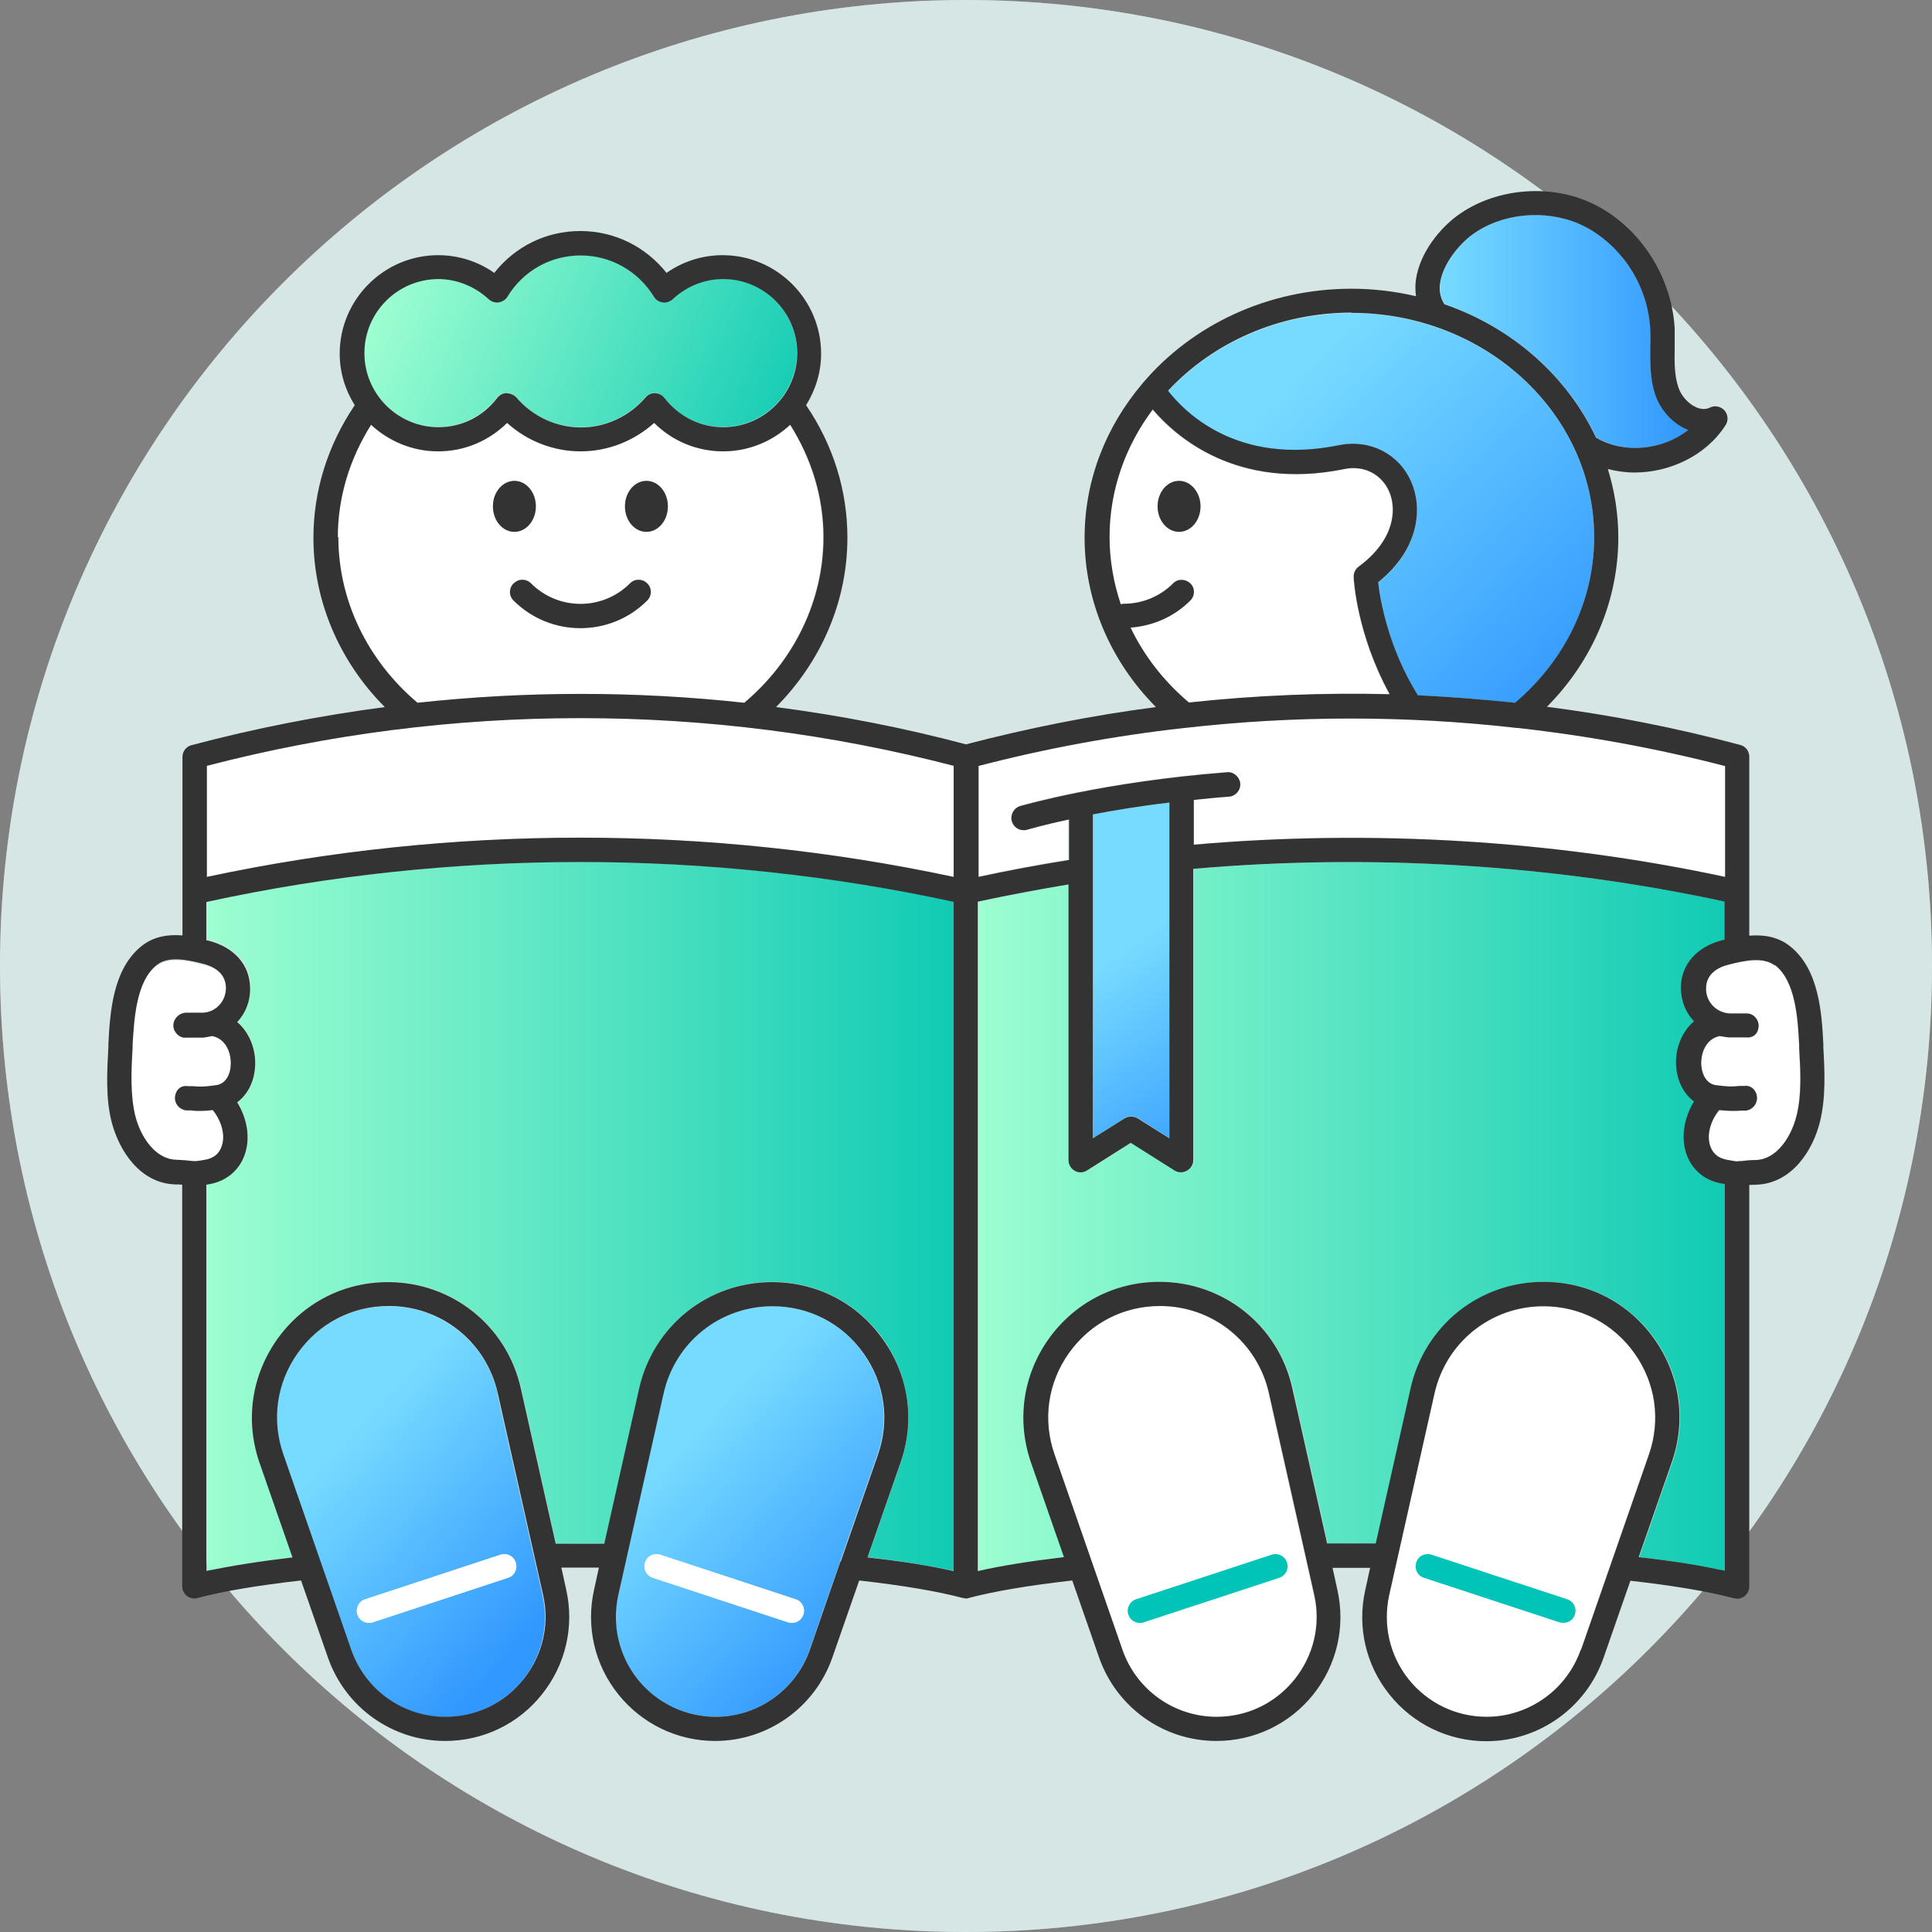<svg width="88" height="88" viewBox="0 0 88 88" fill="none" xmlns="http://www.w3.org/2000/svg">
<rect x="0" y="0" width="88" height="88" fill="#808080" stroke="none"/>
<g clip-path="url(#clip0_14_356)">
<path d="M44 88C68.3 88 88 68.3 88 44C88 19.7 68.3 0 44 0C19.7 0 0 19.7 0 44C0 68.3 19.7 88 44 88Z" fill="#E6FAF9" fill-opacity="0.6"/>
<path d="M44 88C68.3 88 88 68.3 88 44C88 19.7 68.3 0 44 0C19.7 0 0 19.7 0 44C0 68.3 19.7 88 44 88Z" fill="#E6FAF9" fill-opacity="0.6"/>
<path d="M48.681 37.314C47.471 37.571 46.799 37.779 46.774 37.779C46.726 37.791 46.664 37.803 46.616 37.803C46.371 37.803 46.151 37.644 46.078 37.4C45.992 37.107 46.163 36.801 46.457 36.703C46.603 36.654 50.233 35.591 55.88 35.163C56.161 35.127 56.454 35.371 56.479 35.677C56.503 35.982 56.271 36.251 55.966 36.276C55.416 36.324 54.878 36.373 54.364 36.422V38.463C62.443 37.754 70.779 38.268 78.564 39.93V34.882C75.46 34.075 72.307 33.501 69.129 33.147C69.129 33.147 69.105 33.147 69.092 33.147C64.057 32.584 58.972 32.584 53.937 33.147C53.937 33.147 53.937 33.147 53.924 33.147C50.771 33.501 47.63 34.088 44.538 34.882V39.918C45.894 39.624 47.276 39.368 48.657 39.148V37.302L48.681 37.314Z" fill="white"/>
<path d="M54.132 32.01C57.163 31.68 60.219 31.546 63.274 31.631C61.796 28.93 61.649 26.424 61.637 26.302C61.637 26.119 61.71 25.936 61.857 25.826C63.482 24.64 63.629 23.234 63.25 22.391C62.896 21.597 62.089 21.193 61.209 21.377C56.296 22.379 53.509 19.873 52.482 18.663C51.248 20.313 50.514 22.318 50.514 24.469C50.514 25.52 50.698 26.559 51.028 27.537C51.077 27.537 51.113 27.512 51.162 27.512C52.018 27.512 52.812 27.182 53.411 26.583C53.631 26.363 53.986 26.363 54.193 26.583C54.401 26.803 54.413 27.158 54.193 27.366C53.448 28.111 52.482 28.527 51.443 28.6C52.054 29.883 52.959 31.057 54.108 32.022L54.132 32.01ZM53.704 24.224C53.167 24.224 52.727 23.711 52.727 23.063C52.727 22.416 53.167 21.902 53.704 21.902C54.242 21.902 54.682 22.416 54.682 23.063C54.682 23.711 54.242 24.224 53.704 24.224Z" fill="white"/>
<path d="M46.982 66.611C46.31 64.692 46.603 62.639 47.789 60.989C48.962 59.327 50.808 58.386 52.837 58.386C55.758 58.386 58.239 60.378 58.887 63.226L60.476 70.302C61.209 70.302 61.954 70.302 62.688 70.302L64.277 63.226C64.912 60.378 67.406 58.386 70.327 58.386C72.356 58.386 74.201 59.339 75.374 60.989C76.548 62.639 76.841 64.692 76.169 66.611L74.666 70.926C76.206 71.109 77.526 71.317 78.589 71.549V53.937C78.589 53.937 78.503 53.924 78.442 53.912C77.648 53.766 77.049 53.252 76.817 52.494C76.584 51.761 76.743 50.893 77.183 50.172C76.694 49.806 76.389 49.207 76.364 48.461C76.34 47.777 76.609 47.007 77.183 46.518C76.804 46.114 76.584 45.577 76.584 44.978C76.597 43.914 77.318 43.108 78.503 42.814C78.528 42.814 78.552 42.814 78.577 42.802V41.067C70.791 39.38 62.443 38.867 54.377 39.576V52.837C54.377 53.044 54.267 53.228 54.083 53.326C53.912 53.423 53.692 53.423 53.521 53.313L51.529 52.054L49.537 53.313C49.451 53.374 49.341 53.399 49.243 53.399C49.146 53.399 49.06 53.374 48.974 53.326C48.803 53.228 48.693 53.044 48.693 52.837V40.284C47.312 40.504 45.931 40.773 44.574 41.067V71.561C45.638 71.317 46.946 71.109 48.498 70.926L46.994 66.611H46.982Z" fill="url(#paint0_linear_14_356)"/>
<path d="M7.162 43.951C6.197 44.684 6.111 46.432 6.05 47.593V47.74C5.989 48.754 5.928 49.891 6.172 50.832C6.417 51.81 7.089 52.812 8.018 52.837C8.36 52.837 8.556 52.861 8.69 52.886C8.91 52.91 8.934 52.91 9.362 52.837C9.753 52.763 10.01 52.543 10.12 52.189C10.279 51.688 10.096 51.052 9.704 50.575C9.472 50.6 9.289 50.612 9.13 50.612C8.996 50.612 8.861 50.612 8.714 50.6H8.507C8.201 50.575 7.969 50.307 7.981 50.001C7.993 49.696 8.226 49.427 8.568 49.475H8.776C9.13 49.512 9.289 49.512 9.863 49.439C10.328 49.365 10.511 48.877 10.523 48.473C10.536 47.935 10.279 47.324 9.68 47.202C9.546 47.227 9.411 47.251 9.277 47.263H8.47C8.189 47.312 7.908 47.043 7.908 46.738C7.908 46.432 8.14 46.175 8.458 46.175H9.252C9.839 46.139 10.316 45.638 10.303 45.039C10.303 44.477 9.937 44.11 9.228 43.939C8.507 43.755 7.688 43.597 7.174 43.988L7.162 43.951Z" fill="white"/>
<path d="M72.71 19.934C73.993 20.692 75.753 20.497 76.914 19.58C76.914 19.58 76.914 19.58 76.89 19.58C76.218 19.311 75.656 18.7 75.411 17.991C75.167 17.282 75.167 16.549 75.179 15.852C75.179 15.571 75.179 15.278 75.179 14.997C75.057 12.907 73.737 10.976 71.903 10.181C70.339 9.509 68.396 9.717 67.063 10.694C66.452 11.134 65.743 12.002 65.609 12.87C65.548 13.249 65.633 13.567 65.804 13.86C68.897 14.935 71.39 17.136 72.71 19.934Z" fill="url(#paint1_linear_14_356)"/>
<path d="M18.993 32.01C23.943 31.472 28.93 31.472 33.88 32.01C36.178 30.079 37.486 27.341 37.486 24.469C37.486 22.648 36.948 20.9 35.97 19.348C35.163 20.093 34.1 20.558 32.914 20.558C31.729 20.558 30.617 20.093 29.773 19.262C28.857 20.093 27.671 20.558 26.424 20.558C25.178 20.558 24.004 20.093 23.076 19.262C22.244 20.093 21.12 20.558 19.934 20.558C18.749 20.558 17.686 20.093 16.879 19.348C15.901 20.9 15.363 22.648 15.363 24.469C15.363 27.341 16.683 30.079 18.969 32.01H18.993ZM29.443 21.914C29.981 21.914 30.421 22.428 30.421 23.076C30.421 23.723 29.981 24.237 29.443 24.237C28.906 24.237 28.466 23.723 28.466 23.076C28.466 22.428 28.906 21.914 29.443 21.914ZM28.686 26.571C28.906 26.351 29.26 26.351 29.468 26.571C29.688 26.791 29.688 27.145 29.468 27.353C28.624 28.197 27.524 28.612 26.424 28.612C25.324 28.612 24.224 28.197 23.381 27.353C23.161 27.133 23.161 26.779 23.381 26.571C23.601 26.351 23.956 26.351 24.163 26.571C25.41 27.818 27.427 27.818 28.673 26.571H28.686ZM23.43 21.914C23.968 21.914 24.408 22.428 24.408 23.076C24.408 23.723 23.968 24.237 23.43 24.237C22.892 24.237 22.452 23.723 22.452 23.076C22.452 22.428 22.892 21.914 23.43 21.914Z" fill="white"/>
<path d="M43.438 39.942V34.882C32.303 31.985 20.558 31.985 9.423 34.882V39.942C20.57 37.559 32.291 37.559 43.438 39.942Z" fill="white"/>
<path d="M11.403 44.99C11.403 45.589 11.183 46.139 10.817 46.542C11.391 47.031 11.66 47.801 11.636 48.486C11.611 49.219 11.306 49.83 10.817 50.197C11.257 50.918 11.416 51.773 11.183 52.507C10.951 53.264 10.352 53.778 9.558 53.924C9.509 53.924 9.46 53.937 9.411 53.949V71.549C10.474 71.317 11.794 71.109 13.334 70.925L11.831 66.611C11.159 64.692 11.452 62.639 12.638 60.989C13.811 59.327 15.657 58.386 17.686 58.386C20.607 58.386 23.088 60.378 23.736 63.225L25.324 70.302C26.058 70.302 26.803 70.302 27.537 70.302L29.126 63.225C29.761 60.378 32.254 58.386 35.176 58.386C37.204 58.386 39.05 59.339 40.223 60.989C41.397 62.651 41.69 64.692 41.03 66.611L39.527 70.925C41.067 71.109 42.387 71.317 43.45 71.549V41.067C32.316 38.647 20.57 38.647 9.436 41.067V42.79C9.436 42.79 9.484 42.79 9.509 42.802C10.694 43.096 11.403 43.914 11.428 44.965L11.403 44.99Z" fill="url(#paint2_linear_14_356)"/>
<path d="M77.697 45.002C77.697 45.601 78.149 46.102 78.76 46.127H79.542C79.848 46.151 80.092 46.408 80.092 46.713C80.092 47.019 79.872 47.276 79.53 47.263H78.736C78.589 47.239 78.454 47.214 78.32 47.19C77.721 47.312 77.465 47.911 77.477 48.461C77.477 48.864 77.672 49.365 78.137 49.427C78.711 49.512 78.87 49.5 79.225 49.475H79.432C79.762 49.414 79.995 49.683 80.019 49.989C80.031 50.294 79.799 50.551 79.493 50.575H79.286C79.139 50.6 79.004 50.6 78.87 50.6C78.723 50.6 78.528 50.588 78.296 50.563C77.904 51.052 77.721 51.675 77.88 52.177C77.99 52.543 78.247 52.751 78.638 52.824C78.943 52.886 79.053 52.898 79.127 52.898C79.127 52.898 79.127 52.898 79.139 52.898H79.163H79.298C79.432 52.873 79.628 52.849 79.97 52.837C80.899 52.8 81.571 51.81 81.816 50.832C82.06 49.891 81.999 48.742 81.938 47.74V47.593C81.877 46.432 81.779 44.684 80.826 43.951C80.312 43.56 79.493 43.719 78.772 43.902C78.283 44.024 77.709 44.318 77.697 45.002Z" fill="white"/>
<path d="M22.66 63.47C22.134 61.136 20.093 59.498 17.698 59.498C16.036 59.498 14.52 60.28 13.554 61.637C12.589 62.993 12.344 64.68 12.894 66.257L15.987 75.154C16.622 76.975 18.346 78.21 20.277 78.21C21.658 78.21 22.953 77.587 23.821 76.511C24.689 75.423 25.007 74.03 24.713 72.673L22.648 63.482L22.66 63.47ZM23.137 71.867L16.977 73.895C16.977 73.895 16.854 73.92 16.806 73.92C16.573 73.92 16.353 73.773 16.28 73.541C16.182 73.248 16.341 72.93 16.634 72.844L22.794 70.816C23.088 70.718 23.406 70.877 23.491 71.17C23.589 71.463 23.43 71.781 23.137 71.867Z" fill="url(#paint3_linear_14_356)"/>
<path d="M19.959 19.445C21.01 19.445 21.976 18.957 22.636 18.113C22.733 17.979 22.892 17.905 23.063 17.893C23.222 17.893 23.393 17.954 23.503 18.089C24.249 18.957 25.324 19.458 26.449 19.458C27.573 19.458 28.649 18.957 29.394 18.089C29.504 17.967 29.651 17.893 29.81 17.893H29.822C29.993 17.893 30.14 17.979 30.25 18.113C30.898 18.969 31.876 19.445 32.927 19.445C34.784 19.445 36.3 17.93 36.3 16.072C36.3 14.214 34.784 12.699 32.927 12.699C32.083 12.699 31.264 13.029 30.629 13.616C30.507 13.726 30.336 13.774 30.177 13.762C30.006 13.738 29.859 13.64 29.773 13.505C29.052 12.32 27.806 11.623 26.437 11.623C25.068 11.623 23.821 12.332 23.1 13.505C23.014 13.652 22.868 13.738 22.697 13.762C22.526 13.787 22.367 13.738 22.244 13.616C21.609 13.029 20.802 12.699 19.947 12.699C18.089 12.699 16.573 14.214 16.573 16.072C16.573 17.93 18.089 19.445 19.947 19.445H19.959Z" fill="url(#paint4_linear_14_356)"/>
<path d="M39.319 61.637C38.353 60.28 36.838 59.498 35.176 59.498C32.78 59.498 30.739 61.136 30.213 63.47L28.148 72.661C27.842 74.018 28.172 75.411 29.04 76.499C29.908 77.587 31.203 78.198 32.584 78.198C34.516 78.198 36.239 76.975 36.874 75.142L38.231 71.231C38.231 71.231 38.256 71.158 38.268 71.121L39.967 66.244C40.517 64.668 40.272 62.981 39.307 61.624L39.319 61.637ZM36.593 73.541C36.52 73.773 36.3 73.92 36.068 73.92C36.007 73.92 35.946 73.92 35.897 73.895L29.737 71.867C29.443 71.769 29.284 71.451 29.382 71.17C29.48 70.877 29.798 70.718 30.079 70.816L36.239 72.844C36.532 72.942 36.691 73.26 36.593 73.541Z" fill="url(#paint5_linear_14_356)"/>
<path d="M51.223 50.93C51.407 50.82 51.639 50.82 51.822 50.93L53.264 51.834V36.544C51.92 36.715 50.759 36.899 49.793 37.082V51.834L51.236 50.93H51.223Z" fill="url(#paint6_linear_14_356)"/>
<path d="M57.787 63.47C57.261 61.136 55.22 59.498 52.824 59.498C51.162 59.498 49.647 60.28 48.681 61.637C47.716 62.993 47.471 64.68 48.021 66.257L51.113 75.154C51.749 76.975 53.472 78.21 55.403 78.21C56.784 78.21 58.08 77.587 58.948 76.511C59.816 75.423 60.133 74.03 59.84 72.673L57.774 63.482L57.787 63.47ZM58.276 71.867L52.103 73.895C52.103 73.895 51.981 73.92 51.932 73.92C51.7 73.92 51.48 73.773 51.407 73.541C51.309 73.248 51.468 72.93 51.761 72.844L57.933 70.816C58.227 70.718 58.544 70.877 58.63 71.17C58.728 71.463 58.569 71.781 58.276 71.867Z" fill="white"/>
<path d="M74.446 61.637C73.48 60.28 71.964 59.498 70.302 59.498C67.907 59.498 65.866 61.136 65.34 63.47L63.274 72.661C62.969 74.018 63.299 75.411 64.167 76.499C65.034 77.587 66.33 78.198 67.711 78.198C69.642 78.198 71.366 76.975 72.001 75.142L75.093 66.244C75.643 64.668 75.399 62.993 74.433 61.624L74.446 61.637ZM71.732 73.541C71.659 73.773 71.439 73.92 71.207 73.92C71.146 73.92 71.084 73.92 71.036 73.895L64.863 71.867C64.57 71.769 64.411 71.451 64.509 71.17C64.607 70.877 64.924 70.718 65.206 70.816L71.378 72.844C71.671 72.942 71.83 73.26 71.732 73.541Z" fill="white"/>
<path d="M60.989 20.289C62.395 20.008 63.702 20.668 64.277 21.951C64.79 23.112 64.692 24.982 62.773 26.534C62.859 27.304 63.226 29.504 64.582 31.68C66.061 31.741 67.528 31.851 69.007 32.022C71.304 30.091 72.612 27.353 72.612 24.481C72.612 18.847 67.65 14.263 61.563 14.263C58.227 14.263 55.232 15.644 53.203 17.82C53.924 18.749 56.32 21.254 60.989 20.301V20.289Z" fill="url(#paint7_linear_14_356)"/>
<path d="M23.43 24.224C23.968 24.224 24.408 23.711 24.408 23.063C24.408 22.416 23.968 21.902 23.43 21.902C22.892 21.902 22.452 22.416 22.452 23.063C22.452 23.711 22.892 24.224 23.43 24.224Z" fill="#333333"/>
<path d="M29.443 24.224C29.981 24.224 30.421 23.711 30.421 23.063C30.421 22.416 29.981 21.902 29.443 21.902C28.906 21.902 28.466 22.416 28.466 23.063C28.466 23.711 28.906 24.224 29.443 24.224Z" fill="#333333"/>
<path d="M23.393 26.571C23.173 26.791 23.173 27.145 23.393 27.353C24.237 28.197 25.337 28.612 26.437 28.612C27.537 28.612 28.637 28.197 29.48 27.353C29.7 27.133 29.7 26.779 29.48 26.571C29.26 26.351 28.906 26.351 28.698 26.571C27.451 27.818 25.434 27.818 24.188 26.571C23.968 26.351 23.613 26.351 23.406 26.571H23.393Z" fill="#333333"/>
<path d="M54.682 23.063C54.682 22.428 54.242 21.902 53.704 21.902C53.167 21.902 52.727 22.416 52.727 23.063C52.727 23.711 53.167 24.224 53.704 24.224C54.242 24.224 54.682 23.711 54.682 23.063Z" fill="#333333"/>
<path d="M8.311 34.454V42.607C7.712 42.558 7.052 42.631 6.49 43.059C5.121 44.11 5.011 46.163 4.938 47.532V47.679C4.877 48.767 4.803 50.001 5.084 51.101C5.414 52.384 6.356 53.888 7.969 53.949C8.103 53.949 8.201 53.949 8.299 53.961V72.258C8.299 72.429 8.384 72.588 8.519 72.698C8.617 72.771 8.739 72.808 8.861 72.808C8.91 72.808 8.959 72.808 9.008 72.783C10.169 72.478 11.758 72.209 13.713 71.989L14.936 75.497C15.73 77.77 17.869 79.298 20.277 79.298C22 79.298 23.613 78.528 24.689 77.171C25.764 75.827 26.168 74.079 25.789 72.404L25.569 71.402C26.143 71.402 26.706 71.402 27.28 71.402L27.06 72.404C26.681 74.091 27.084 75.827 28.16 77.171C29.236 78.516 30.849 79.298 32.572 79.298C34.98 79.298 37.119 77.77 37.913 75.497L39.136 71.989C41.091 72.209 42.692 72.478 43.841 72.783C43.89 72.783 43.939 72.808 43.988 72.808C44.037 72.808 44.086 72.808 44.134 72.783C45.296 72.478 46.884 72.209 48.84 71.989L50.062 75.497C50.857 77.77 52.996 79.298 55.403 79.298C57.127 79.298 58.74 78.528 59.816 77.183C60.891 75.839 61.294 74.091 60.916 72.417L60.696 71.414C61.27 71.414 61.844 71.414 62.407 71.414L62.187 72.417C61.808 74.103 62.211 75.839 63.287 77.183C64.362 78.528 65.976 79.31 67.699 79.31C70.107 79.31 72.246 77.782 73.04 75.509L74.262 72.001C76.218 72.221 77.819 72.49 78.968 72.796C79.017 72.796 79.066 72.82 79.114 72.82C79.237 72.82 79.359 72.783 79.457 72.71C79.591 72.6 79.677 72.441 79.677 72.27V53.973C79.762 53.973 79.872 53.961 80.007 53.961C81.62 53.9 82.573 52.397 82.891 51.113C83.172 50.013 83.111 48.779 83.05 47.691V47.544C82.977 46.175 82.867 44.122 81.498 43.071C80.936 42.643 80.276 42.57 79.677 42.619V34.467C79.677 34.21 79.506 33.99 79.261 33.929C76.364 33.159 73.419 32.572 70.461 32.193C72.539 30.103 73.712 27.353 73.712 24.481C73.712 23.405 73.541 22.354 73.236 21.364C73.627 21.462 74.042 21.523 74.446 21.523C76.071 21.523 77.721 20.741 78.601 19.36C78.736 19.152 78.711 18.871 78.54 18.688C78.369 18.504 78.1 18.456 77.88 18.566C77.709 18.651 77.513 18.651 77.293 18.566C76.927 18.419 76.584 18.052 76.45 17.649C76.267 17.111 76.267 16.512 76.279 15.877C76.279 15.571 76.279 15.253 76.279 14.948C76.132 12.454 74.543 10.132 72.331 9.179C70.424 8.36 68.029 8.617 66.391 9.814C65.633 10.364 64.692 11.452 64.497 12.711C64.46 12.98 64.46 13.237 64.497 13.493C63.556 13.273 62.578 13.151 61.563 13.151C57.726 13.151 54.303 14.813 52.079 17.417C52.067 17.441 52.042 17.453 52.03 17.478C50.392 19.409 49.402 21.841 49.402 24.493C49.402 27.366 50.576 30.116 52.653 32.206C49.744 32.584 46.848 33.159 44 33.904C41.152 33.147 38.256 32.584 35.347 32.206C37.424 30.116 38.598 27.366 38.598 24.493C38.598 22.342 37.95 20.264 36.716 18.456C37.143 17.771 37.4 16.964 37.4 16.109C37.4 13.64 35.383 11.623 32.914 11.623C31.998 11.623 31.106 11.904 30.36 12.43C29.407 11.232 27.989 10.523 26.437 10.523C24.884 10.523 23.467 11.22 22.513 12.43C21.768 11.904 20.876 11.623 19.959 11.623C17.49 11.623 15.473 13.64 15.473 16.109C15.473 16.977 15.73 17.771 16.158 18.456C14.936 20.264 14.276 22.342 14.276 24.493C14.276 27.366 15.449 30.116 17.527 32.206C14.569 32.597 11.623 33.171 8.727 33.941C8.482 34.002 8.311 34.222 8.311 34.479V34.454ZM58.96 76.499C58.092 77.587 56.797 78.198 55.416 78.198C53.484 78.198 51.761 76.975 51.126 75.142L48.033 66.244C47.483 64.668 47.728 62.981 48.693 61.624C49.659 60.268 51.174 59.486 52.837 59.486C55.232 59.486 57.273 61.123 57.799 63.458L59.864 72.649C60.17 74.005 59.84 75.399 58.972 76.487L58.96 76.499ZM72.001 75.142C71.366 76.963 69.642 78.198 67.711 78.198C66.33 78.198 65.034 77.574 64.167 76.499C63.299 75.411 62.981 74.018 63.274 72.661L65.34 63.47C65.866 61.136 67.907 59.498 70.302 59.498C71.964 59.498 73.48 60.28 74.446 61.637C75.411 62.993 75.656 64.68 75.106 66.257L72.013 75.154L72.001 75.142ZM80.838 43.951C81.803 44.684 81.889 46.432 81.95 47.593V47.74C82.011 48.742 82.072 49.891 81.828 50.832C81.583 51.81 80.911 52.812 79.982 52.837C79.64 52.837 79.444 52.873 79.31 52.886H79.176L79.151 52.898C79.151 52.898 79.151 52.898 79.139 52.898C79.066 52.898 78.956 52.886 78.65 52.824C78.259 52.751 78.002 52.531 77.892 52.177C77.733 51.675 77.917 51.04 78.308 50.563C78.54 50.588 78.723 50.6 78.882 50.6C79.017 50.6 79.151 50.6 79.298 50.588H79.506C79.811 50.563 80.043 50.294 80.031 49.989C80.019 49.683 79.774 49.414 79.444 49.463H79.237C78.882 49.5 78.723 49.5 78.149 49.427C77.684 49.353 77.501 48.864 77.489 48.461C77.477 47.911 77.733 47.312 78.332 47.19C78.467 47.214 78.601 47.239 78.748 47.251H79.542C79.897 47.288 80.104 47.031 80.104 46.725C80.104 46.42 79.872 46.163 79.554 46.163H78.772C78.173 46.127 77.697 45.626 77.709 45.027C77.709 44.33 78.296 44.037 78.784 43.927C79.506 43.743 80.324 43.584 80.838 43.975V43.951ZM67.051 10.694C68.383 9.717 70.327 9.521 71.891 10.181C73.737 10.976 75.057 12.907 75.167 14.997C75.179 15.278 75.179 15.559 75.167 15.852C75.167 16.549 75.154 17.282 75.399 17.991C75.643 18.7 76.206 19.311 76.878 19.58C76.878 19.58 76.89 19.58 76.902 19.58C75.741 20.497 73.981 20.692 72.698 19.934C71.378 17.136 68.884 14.923 65.792 13.86C65.609 13.567 65.535 13.249 65.597 12.87C65.731 12.014 66.44 11.147 67.051 10.694ZM61.563 14.251C67.65 14.251 72.612 18.834 72.612 24.469C72.612 27.341 71.292 30.079 69.007 32.01C67.54 31.851 66.061 31.741 64.582 31.668C63.226 29.492 62.859 27.28 62.773 26.522C64.692 24.97 64.79 23.1 64.277 21.939C63.714 20.668 62.407 19.995 60.989 20.277C56.32 21.23 53.924 18.724 53.203 17.796C55.232 15.62 58.227 14.239 61.563 14.239V14.251ZM51.468 28.588C52.507 28.514 53.472 28.099 54.218 27.353C54.438 27.133 54.438 26.779 54.218 26.571C53.998 26.363 53.643 26.351 53.436 26.571C52.837 27.17 52.03 27.5 51.187 27.5C51.138 27.5 51.101 27.512 51.052 27.524C50.722 26.547 50.539 25.508 50.539 24.457C50.539 22.305 51.272 20.301 52.507 18.651C53.533 19.861 56.32 22.367 61.233 21.364C62.113 21.181 62.92 21.584 63.274 22.379C63.641 23.222 63.507 24.616 61.881 25.813C61.734 25.923 61.649 26.107 61.661 26.29C61.661 26.412 61.808 28.905 63.299 31.619C60.243 31.546 57.2 31.668 54.157 31.998C53.008 31.032 52.103 29.859 51.492 28.576L51.468 28.588ZM44.55 34.894C47.642 34.088 50.771 33.513 53.937 33.159C53.937 33.159 53.937 33.159 53.949 33.159C58.984 32.584 64.069 32.584 69.104 33.159C69.104 33.159 69.129 33.159 69.141 33.159C72.319 33.513 75.472 34.088 78.577 34.894V39.942C70.779 38.268 62.443 37.767 54.377 38.475V36.434C54.89 36.386 55.416 36.324 55.978 36.288C56.283 36.263 56.516 35.994 56.491 35.689C56.467 35.383 56.173 35.139 55.892 35.175C50.246 35.615 46.616 36.679 46.469 36.715C46.176 36.801 46.004 37.119 46.09 37.412C46.163 37.657 46.383 37.816 46.628 37.816C46.677 37.816 46.738 37.816 46.787 37.791C46.799 37.791 47.483 37.583 48.693 37.327V39.172C47.312 39.392 45.931 39.649 44.574 39.942V34.907L44.55 34.894ZM53.264 36.557V51.847L51.822 50.942C51.639 50.832 51.407 50.832 51.223 50.942L49.781 51.847V37.094C50.747 36.911 51.908 36.715 53.252 36.557H53.264ZM44.55 41.067C45.907 40.773 47.288 40.517 48.669 40.284V52.837C48.669 53.044 48.779 53.228 48.95 53.325C49.036 53.374 49.121 53.399 49.219 53.399C49.317 53.399 49.427 53.374 49.512 53.313L51.504 52.054L53.497 53.313C53.668 53.423 53.888 53.423 54.059 53.325C54.242 53.228 54.352 53.044 54.352 52.837V39.575C62.431 38.867 70.767 39.38 78.552 41.067V42.802C78.552 42.802 78.503 42.802 78.479 42.814C77.293 43.108 76.572 43.927 76.56 44.978C76.56 45.577 76.78 46.127 77.159 46.518C76.584 47.007 76.316 47.777 76.34 48.461C76.364 49.194 76.67 49.806 77.159 50.172C76.719 50.893 76.56 51.749 76.792 52.494C77.024 53.252 77.623 53.766 78.418 53.912C78.479 53.912 78.516 53.924 78.564 53.937V71.549C77.501 71.304 76.181 71.097 74.641 70.925L76.144 66.611C76.817 64.692 76.523 62.639 75.35 60.989C74.177 59.327 72.331 58.386 70.302 58.386C67.381 58.386 64.9 60.378 64.252 63.225L62.663 70.302C61.93 70.302 61.184 70.302 60.451 70.302L58.862 63.225C58.227 60.378 55.733 58.386 52.812 58.386C50.783 58.386 48.938 59.339 47.764 60.989C46.591 62.639 46.298 64.692 46.958 66.611L48.461 70.925C46.909 71.109 45.601 71.317 44.538 71.561V41.067H44.55ZM23.833 76.499C22.966 77.587 21.67 78.198 20.289 78.198C18.358 78.198 16.634 76.975 15.999 75.142L12.907 66.244C12.357 64.668 12.601 62.981 13.567 61.624C14.532 60.268 16.048 59.486 17.71 59.486C20.106 59.486 22.147 61.123 22.672 63.458L24.738 72.649C25.043 74.005 24.713 75.399 23.846 76.487L23.833 76.499ZM38.28 71.121C38.28 71.121 38.256 71.194 38.243 71.231L36.887 75.142C36.251 76.963 34.528 78.198 32.597 78.198C31.216 78.198 29.92 77.574 29.052 76.499C28.184 75.411 27.867 74.018 28.16 72.661L30.226 63.47C30.751 61.136 32.792 59.498 35.188 59.498C36.85 59.498 38.366 60.28 39.331 61.637C40.297 62.993 40.541 64.68 39.991 66.257L38.292 71.133L38.28 71.121ZM19.959 12.711C20.802 12.711 21.621 13.041 22.257 13.628C22.379 13.738 22.55 13.799 22.709 13.774C22.88 13.75 23.027 13.652 23.112 13.518C23.833 12.332 25.08 11.636 26.449 11.636C27.818 11.636 29.064 12.344 29.786 13.518C29.871 13.664 30.018 13.75 30.189 13.774C30.36 13.799 30.519 13.738 30.641 13.628C31.277 13.041 32.083 12.711 32.939 12.711C34.797 12.711 36.312 14.227 36.312 16.084C36.312 17.942 34.797 19.458 32.939 19.458C31.888 19.458 30.922 18.969 30.262 18.125C30.164 17.991 30.006 17.918 29.834 17.905H29.822C29.663 17.905 29.504 17.979 29.407 18.101C28.661 18.969 27.586 19.47 26.461 19.47C25.337 19.47 24.261 18.969 23.516 18.101C23.406 17.979 23.234 17.918 23.076 17.905C22.904 17.905 22.758 17.991 22.648 18.125C22 18.981 21.022 19.458 19.971 19.458C18.113 19.458 16.598 17.942 16.598 16.084C16.598 14.227 18.113 12.711 19.971 12.711H19.959ZM15.388 24.469C15.388 22.648 15.926 20.9 16.903 19.348C17.71 20.093 18.773 20.558 19.959 20.558C21.144 20.558 22.257 20.093 23.1 19.262C24.017 20.093 25.214 20.558 26.449 20.558C27.683 20.558 28.869 20.093 29.798 19.262C30.629 20.093 31.753 20.558 32.939 20.558C34.124 20.558 35.188 20.093 35.994 19.348C36.972 20.9 37.51 22.648 37.51 24.469C37.51 27.341 36.19 30.079 33.904 32.01C28.954 31.472 23.968 31.472 19.018 32.01C16.732 30.079 15.412 27.341 15.412 24.469H15.388ZM9.423 34.882C20.558 31.985 32.303 31.985 43.438 34.882V39.942C32.291 37.559 20.57 37.559 9.423 39.942V34.882ZM9.423 41.079C20.558 38.659 32.303 38.659 43.438 41.079V71.561C42.374 71.317 41.054 71.109 39.514 70.938L41.018 66.623C41.69 64.704 41.397 62.651 40.211 61.001C39.038 59.339 37.192 58.398 35.163 58.398C32.242 58.398 29.761 60.39 29.113 63.238L27.524 70.314C26.791 70.314 26.046 70.314 25.312 70.314L23.723 63.238C23.088 60.39 20.594 58.398 17.673 58.398C15.644 58.398 13.799 59.351 12.626 61.001C11.452 62.663 11.159 64.704 11.819 66.623L13.322 70.938C11.782 71.121 10.462 71.329 9.399 71.561V53.961C9.399 53.961 9.484 53.949 9.546 53.937C10.34 53.79 10.939 53.277 11.171 52.519C11.403 51.785 11.244 50.918 10.804 50.209C11.293 49.842 11.599 49.243 11.623 48.498C11.648 47.813 11.379 47.043 10.804 46.554C11.183 46.151 11.403 45.613 11.391 45.002C11.379 43.939 10.658 43.132 9.472 42.839C9.448 42.839 9.423 42.839 9.399 42.827V41.103L9.423 41.079ZM10.291 45.002C10.291 45.601 9.839 46.102 9.24 46.127H8.446C8.14 46.151 7.896 46.408 7.896 46.713C7.896 47.019 8.177 47.288 8.458 47.263H9.264C9.399 47.239 9.533 47.214 9.668 47.19C10.267 47.312 10.523 47.911 10.511 48.461C10.511 48.864 10.316 49.365 9.851 49.427C9.277 49.512 9.118 49.5 8.763 49.475H8.556C8.213 49.414 7.981 49.683 7.969 49.989C7.957 50.294 8.189 50.551 8.494 50.575H8.702C8.849 50.6 8.983 50.6 9.118 50.6C9.264 50.6 9.46 50.588 9.692 50.563C10.083 51.052 10.267 51.675 10.108 52.177C9.998 52.543 9.741 52.751 9.35 52.824C8.922 52.898 8.898 52.898 8.678 52.873C8.543 52.861 8.348 52.837 8.006 52.824C7.077 52.788 6.404 51.798 6.16 50.82C5.928 49.879 5.977 48.73 6.038 47.728V47.581C6.111 46.42 6.197 44.672 7.162 43.939C7.676 43.548 8.494 43.707 9.216 43.89C9.924 44.061 10.279 44.44 10.291 44.99V45.002Z" fill="#333333"/>
<path d="M22.794 70.816L16.634 72.844C16.341 72.942 16.182 73.26 16.28 73.541C16.353 73.773 16.573 73.92 16.806 73.92C16.867 73.92 16.928 73.92 16.977 73.895L23.137 71.867C23.43 71.769 23.589 71.451 23.491 71.17C23.393 70.877 23.076 70.718 22.794 70.816Z" fill="white"/>
<path d="M36.239 72.844L30.079 70.816C29.786 70.718 29.468 70.877 29.382 71.17C29.284 71.463 29.443 71.781 29.737 71.867L35.897 73.895C35.897 73.895 36.019 73.92 36.068 73.92C36.3 73.92 36.52 73.773 36.593 73.541C36.691 73.248 36.532 72.93 36.239 72.844Z" fill="white"/>
<path d="M57.921 70.816L51.749 72.844C51.456 72.942 51.297 73.26 51.394 73.541C51.468 73.773 51.688 73.92 51.92 73.92C51.981 73.92 52.042 73.92 52.091 73.895L58.263 71.867C58.557 71.769 58.716 71.451 58.618 71.17C58.52 70.877 58.202 70.718 57.921 70.816Z" fill="#00C4B8"/>
<path d="M71.378 72.844L65.206 70.816C64.912 70.718 64.594 70.877 64.509 71.17C64.411 71.463 64.57 71.781 64.863 71.867L71.036 73.895C71.036 73.895 71.158 73.92 71.207 73.92C71.439 73.92 71.659 73.773 71.732 73.541C71.83 73.248 71.671 72.93 71.378 72.844Z" fill="#00C4B8"/>
</g>
<defs>
<linearGradient id="paint0_linear_14_356" x1="44.55" y1="55.416" x2="78.577" y2="55.416" gradientUnits="userSpaceOnUse">
<stop stop-color="#9DFED1"/>
<stop offset="0.69" stop-color="#3DDBBD"/>
<stop offset="1" stop-color="#11CBB4"/>
</linearGradient>
<linearGradient id="paint1_linear_14_356" x1="65.584" y1="15.107" x2="76.914" y2="15.107" gradientUnits="userSpaceOnUse">
<stop stop-color="#77DBFF"/>
<stop offset="1" stop-color="#3198FF"/>
</linearGradient>
<linearGradient id="paint2_linear_14_356" x1="9.423" y1="55.403" x2="43.438" y2="55.403" gradientUnits="userSpaceOnUse">
<stop stop-color="#9DFED1"/>
<stop offset="0.69" stop-color="#3DDBBD"/>
<stop offset="1" stop-color="#11CBB4"/>
</linearGradient>
<linearGradient id="paint3_linear_14_356" x1="15.669" y1="65.609" x2="24.554" y2="74.005" gradientUnits="userSpaceOnUse">
<stop stop-color="#77DBFF"/>
<stop offset="1" stop-color="#3198FF"/>
</linearGradient>
<linearGradient id="paint4_linear_14_356" x1="17.918" y1="12.418" x2="35.97" y2="20.179" gradientUnits="userSpaceOnUse">
<stop stop-color="#9DFED1"/>
<stop offset="0.69" stop-color="#3DDBBD"/>
<stop offset="1" stop-color="#11CBB4"/>
</linearGradient>
<linearGradient id="paint5_linear_14_356" x1="30.934" y1="65.878" x2="39.698" y2="74.397" gradientUnits="userSpaceOnUse">
<stop stop-color="#77DBFF"/>
<stop offset="1" stop-color="#3198FF"/>
</linearGradient>
<linearGradient id="paint6_linear_14_356" x1="50.979" y1="43.389" x2="57.017" y2="52.384" gradientUnits="userSpaceOnUse">
<stop stop-color="#77DBFF"/>
<stop offset="1" stop-color="#3198FF"/>
</linearGradient>
<linearGradient id="paint7_linear_14_356" x1="59.339" y1="16.916" x2="73.15" y2="30.543" gradientUnits="userSpaceOnUse">
<stop stop-color="#77DBFF"/>
<stop offset="1" stop-color="#3198FF"/>
</linearGradient>
<clipPath id="clip0_14_356">
<rect width="88" height="88" fill="white"/>
</clipPath>
</defs>
</svg>
